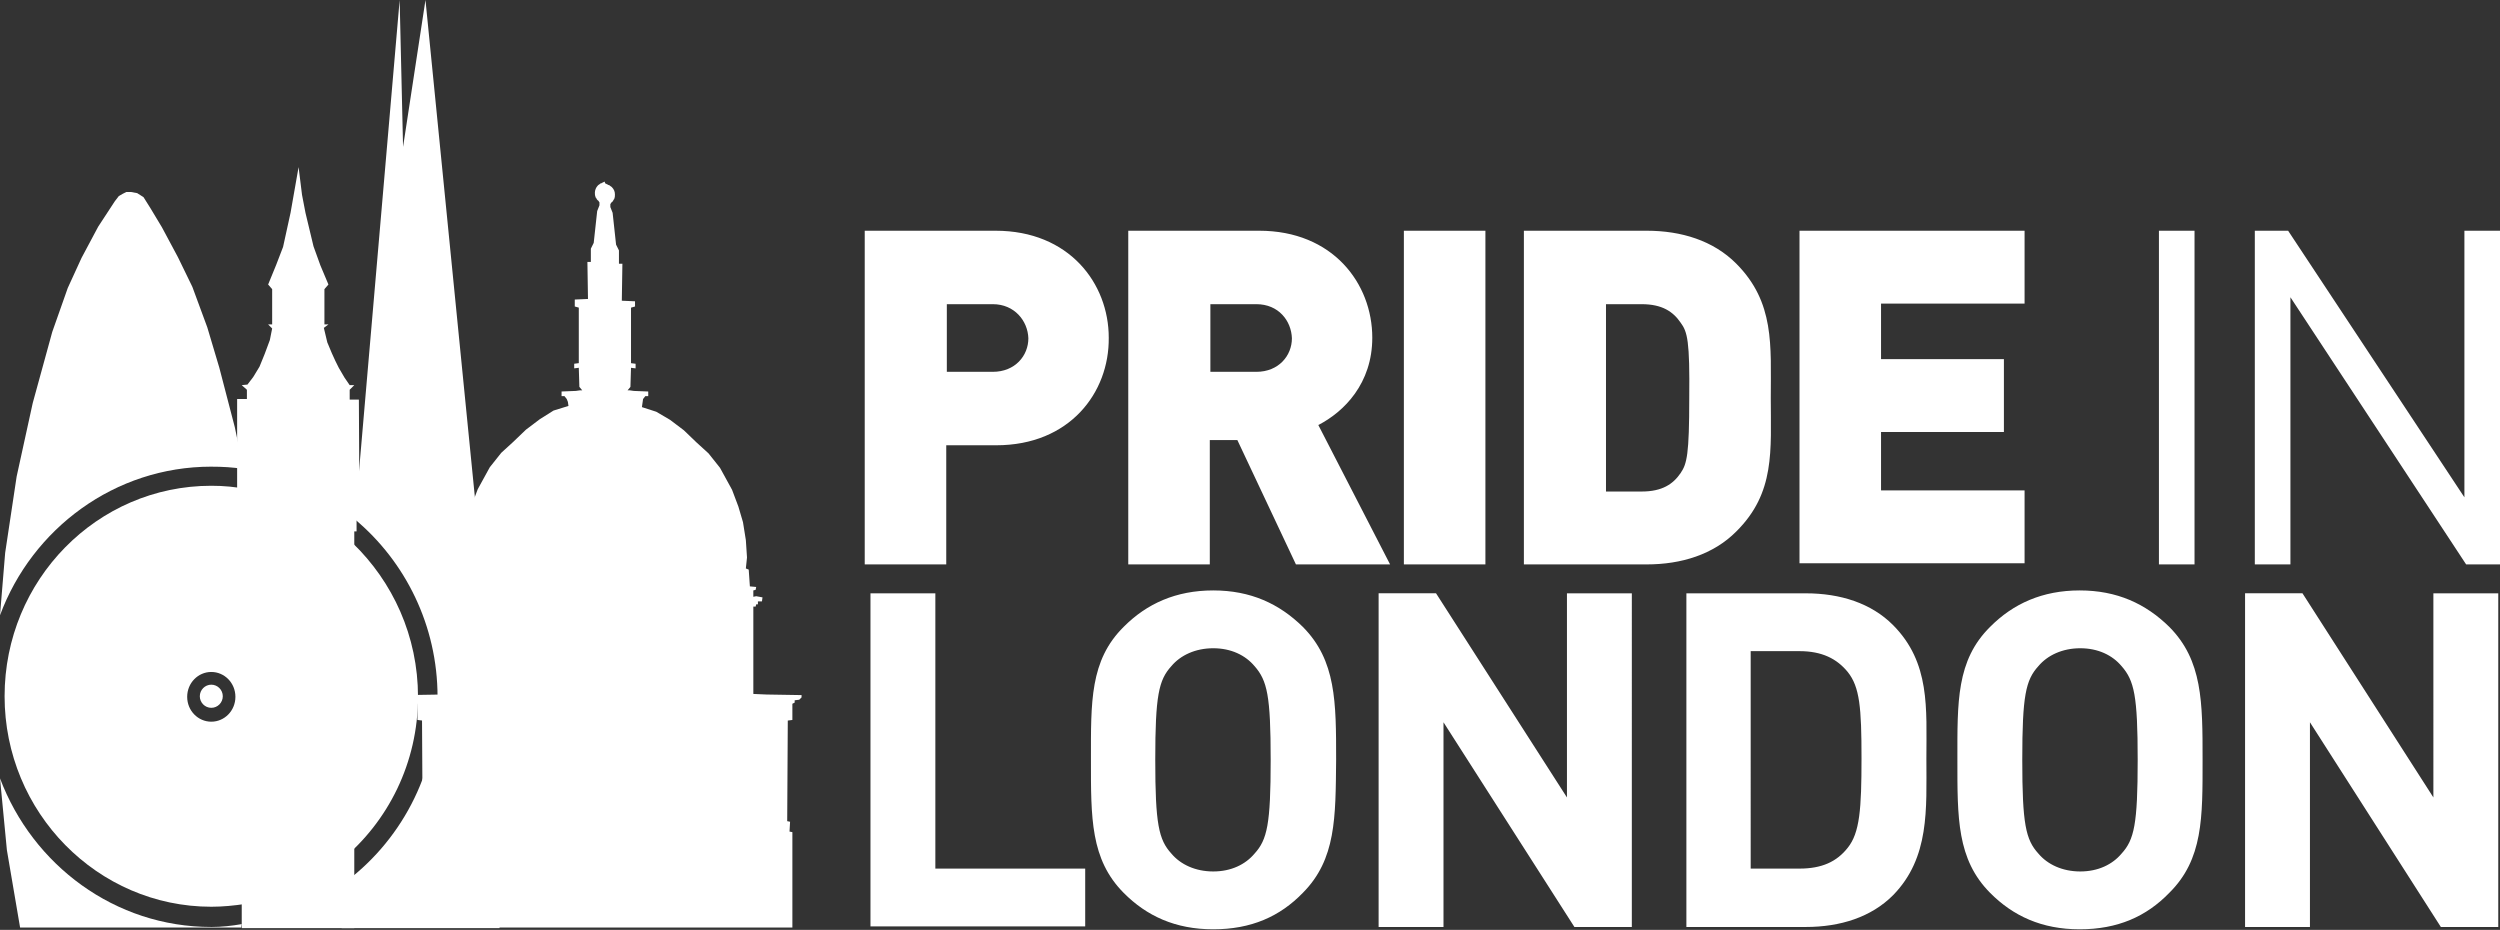 <svg xmlns="http://www.w3.org/2000/svg" width="164" height="61" fill="none" viewBox="0 0 164 61">
    <rect x="0" y="0" width="164" height="61" fill="#333333" stroke="none"/>
    <path fill="#fff" d="M65.352 29.21h-3.278v7.815h-5.348V15.136h8.588c4.821 0 7.42 3.452 7.42 7.018.038 3.604-2.561 7.056-7.382 7.056zm-.227-9.256h-3.013v4.438h3.014c1.468 0 2.335-1.062 2.335-2.2-.038-1.138-.904-2.238-2.335-2.238zM85.013 37.025l-3.842-8.156h-1.808v8.156h-5.349V15.136h8.588c4.822 0 7.42 3.452 7.42 7.018 0 2.997-1.845 4.856-3.54 5.728l4.708 9.143h-6.177zm-2.599-17.071h-3.013v4.438h3.013c1.469 0 2.335-1.062 2.335-2.2-.037-1.138-.866-2.238-2.335-2.238zM92.094 37.025V15.136h5.349v21.889h-5.349zM113.903 34.862c-1.506 1.518-3.615 2.163-5.875 2.163h-8.061V15.136h8.061c2.26 0 4.369.645 5.875 2.163 2.524 2.541 2.26 5.348 2.26 8.8 0 3.453.302 6.222-2.26 8.763zm-3.653-13.694c-.49-.72-1.205-1.214-2.561-1.214h-2.336v12.29h2.336c1.356 0 2.071-.492 2.561-1.213.414-.607.565-1.214.565-4.932.038-3.717-.113-4.324-.565-4.931zM118.047 37.025V15.136h14.765v4.78h-9.416v3.642h8.06v4.78h-8.06v3.831h9.416v4.78h-14.765v.076zM141.626 37.025V15.136h2.335v21.889h-2.335zM161.778 37.025l-11.526-17.526v17.526h-2.336V15.136h2.185l11.564 17.488V15.136H164v21.889h-2.222zM57.103 60.81V38.922h4.256v18.057h9.83v3.793H57.104v.038zM85.465 58.572c-1.507 1.555-3.39 2.39-5.876 2.39s-4.37-.873-5.876-2.39c-2.184-2.2-2.147-4.932-2.147-8.725 0-3.794-.075-6.525 2.147-8.725 1.507-1.518 3.428-2.39 5.876-2.39 2.448 0 4.332.872 5.876 2.39 2.185 2.2 2.185 4.931 2.185 8.725-.038 3.793 0 6.525-2.185 8.725zm-3.164-14.87c-.603-.721-1.544-1.177-2.712-1.177-1.168 0-2.147.456-2.75 1.176-.828.91-1.054 1.935-1.054 6.146 0 4.21.226 5.235 1.055 6.145.602.721 1.581 1.176 2.75 1.176 1.167 0 2.108-.455 2.711-1.176.829-.91 1.055-1.934 1.055-6.145 0-4.211-.226-5.197-1.055-6.146zM103.281 60.81l-8.588-13.429v13.43h-4.256V38.92h3.767l8.588 13.392V38.922h4.256V60.81h-3.767zM124.187 58.724c-1.432 1.441-3.466 2.086-5.726 2.086h-7.834V38.922h7.834c2.26 0 4.294.645 5.726 2.086 2.448 2.466 2.184 5.463 2.184 8.763s.226 6.487-2.184 8.953zm-2.976-14.643c-.716-.873-1.695-1.366-3.164-1.366h-3.202V56.98h3.202c1.469 0 2.448-.455 3.164-1.366.791-.986.904-2.541.904-5.88 0-3.3-.113-4.666-.904-5.652zM142.304 58.572c-1.507 1.555-3.39 2.39-5.876 2.39s-4.369-.873-5.876-2.39c-2.185-2.2-2.147-4.932-2.147-8.725 0-3.794-.075-6.525 2.147-8.725 1.507-1.518 3.428-2.39 5.876-2.39 2.448 0 4.332.872 5.876 2.39 2.185 2.2 2.185 4.931 2.185 8.725 0 3.793.037 6.525-2.185 8.725zm-3.126-14.87c-.603-.721-1.545-1.177-2.712-1.177-1.168 0-2.147.456-2.75 1.176-.829.91-1.055 1.935-1.055 6.146 0 4.21.226 5.235 1.055 6.145.603.721 1.582 1.176 2.75 1.176 1.167 0 2.109-.455 2.712-1.176.828-.91 1.054-1.934 1.054-6.145 0-4.211-.226-5.197-1.054-6.146zM160.12 60.81l-8.588-13.429v13.43h-4.256V38.92h3.766l8.588 13.392V38.922h4.256V60.81h-3.766zM27.421 45.712c0-3.984-1.657-7.55-4.294-10.091l-.753 8.573v12.253c3.088-2.541 5.047-6.41 5.047-10.735z"/>
    <path fill="#fff" d="M32.054 41.69L27.911 0l-1.47 9.636L26.217 0l-2.938 34.066c3.315 2.77 5.424 6.98 5.424 11.646 0 5.083-2.486 9.597-6.29 12.329v2.845H32.77l-.716-19.195zM13.861 60.81C7.533 60.81 2.147 56.751 0 51.06l.452 4.705.866 5.083H15.82l.037-.227c-.64.113-1.318.19-1.996.19zM13.861 30.614c.716 0 1.432.038 2.11.152l-.565-2.732-1.017-3.907-.791-2.655-.98-2.656-.941-1.935-1.055-1.972-.753-1.252-.452-.72-.415-.266-.414-.076h-.301l-.226.114-.264.151-.264.342-1.092 1.669-1.092 2.048-.904 1.973-1.017 2.883-1.281 4.666-1.055 4.818-.753 5.007L0 40.363c2.11-5.69 7.533-9.75 13.861-9.75zM13.861 44.915c-.414 0-.753.342-.753.76 0 .416.34.758.753.758.415 0 .754-.342.754-.759s-.34-.759-.754-.759z"/>
    <path fill="#fff" d="M17.1 38.922l-.414-4.097-.452-2.732c-.753-.152-1.544-.227-2.373-.227-7.495 0-13.56 6.183-13.56 13.808s6.102 13.808 13.56 13.808c.754 0 1.507-.075 2.26-.19l.64-3.565.377-3.642.226-5.197v-4.173l-.263-3.793zm-3.239 8.421c-.866 0-1.582-.72-1.582-1.631 0-.91.716-1.631 1.582-1.631.867 0 1.582.72 1.582 1.631 0 .91-.715 1.631-1.582 1.631z"/>
    <path fill="#fff" d="M19.587 10.963l.226 1.821.226 1.176.527 2.2.452 1.252.527 1.252-.263.304v2.314h.263l-.301.227.226.949.301.72.226.494.226.455.377.645.339.493h.301l-.301.303v.645h.603l.037 7.132h-.188v1.517h-.15v26.024h-7.383V34.9h-.113v-1.555h-.189v-7.17h.641v-.607l-.34-.303.377-.038.377-.493.414-.683.34-.835.338-.91.151-.759-.264-.265h.264v-2.314l-.264-.304.528-1.29.452-1.176.49-2.238.527-2.997zM39.663 11.912l-.15.075c-.038 0-.038.038-.076.038H39.4l-.037.038-.113.076-.038.038c-.113.114-.188.304-.188.455 0 .076 0 .19.037.266v.038l.038.038c.038.076.075.152.15.19l.076.113v.19l-.15.38-.227 2.086-.188.38v.872h-.226l.038 2.427-.867.038v.456l.264.075v3.642l-.301.038v.304l.301-.038.038 1.252.188.227h-.15l-.264.038-.942.038v.303h.188l.151.19.075.19.038.265-.98.304-.903.569-.904.683-.829.796-.79.721-.754.949-.791 1.441-.415 1.1-.3 1.025-.19 1.175-.075 1.139.076.72-.188.076-.076 1.1-.414.038.037.19.151.038v.417l-.188-.038-.415.076.038.266h.264v.151h.113l.037.152h.151v5.804l-.866.038-2.298.038v.152l.15.151.302.038v.152l.15.076v1.063l.302.037.038 6.6-.188.039.037.645-.188.038v6.259H51.98v-6.26l-.188-.037.037-.645-.188-.038.038-6.6.301-.039V46.167l.15-.076v-.152l.302-.038.15-.151v-.152l-2.297-.038-.866-.038v-5.728h.15l.038-.152h.113v-.19h.264l.037-.265-.414-.076-.188.038v-.417l.15-.038.038-.19-.414-.038-.076-1.1-.188-.076.075-.72-.075-1.139-.188-1.176-.302-1.024-.414-1.1-.791-1.442-.753-.948-.791-.72-.829-.797-.904-.683-.904-.531-.942-.304.038-.265.038-.266.15-.19h.189v-.303l-.942-.038-.264-.038h-.15l.188-.227.038-1.252.301.038v-.304l-.301-.038v-3.642l.263-.075v-.342l-.866-.038.038-2.428h-.226v-.872l-.189-.38-.226-2.086-.15-.38v-.189l.075-.114c.075-.038.113-.114.15-.19l.038-.037v-.038c.038-.076.038-.152.038-.266 0-.19-.075-.341-.188-.455l-.038-.038-.113-.076-.038-.038h-.037c-.038 0-.038-.038-.076-.038l-.15-.076"/>
</svg>
